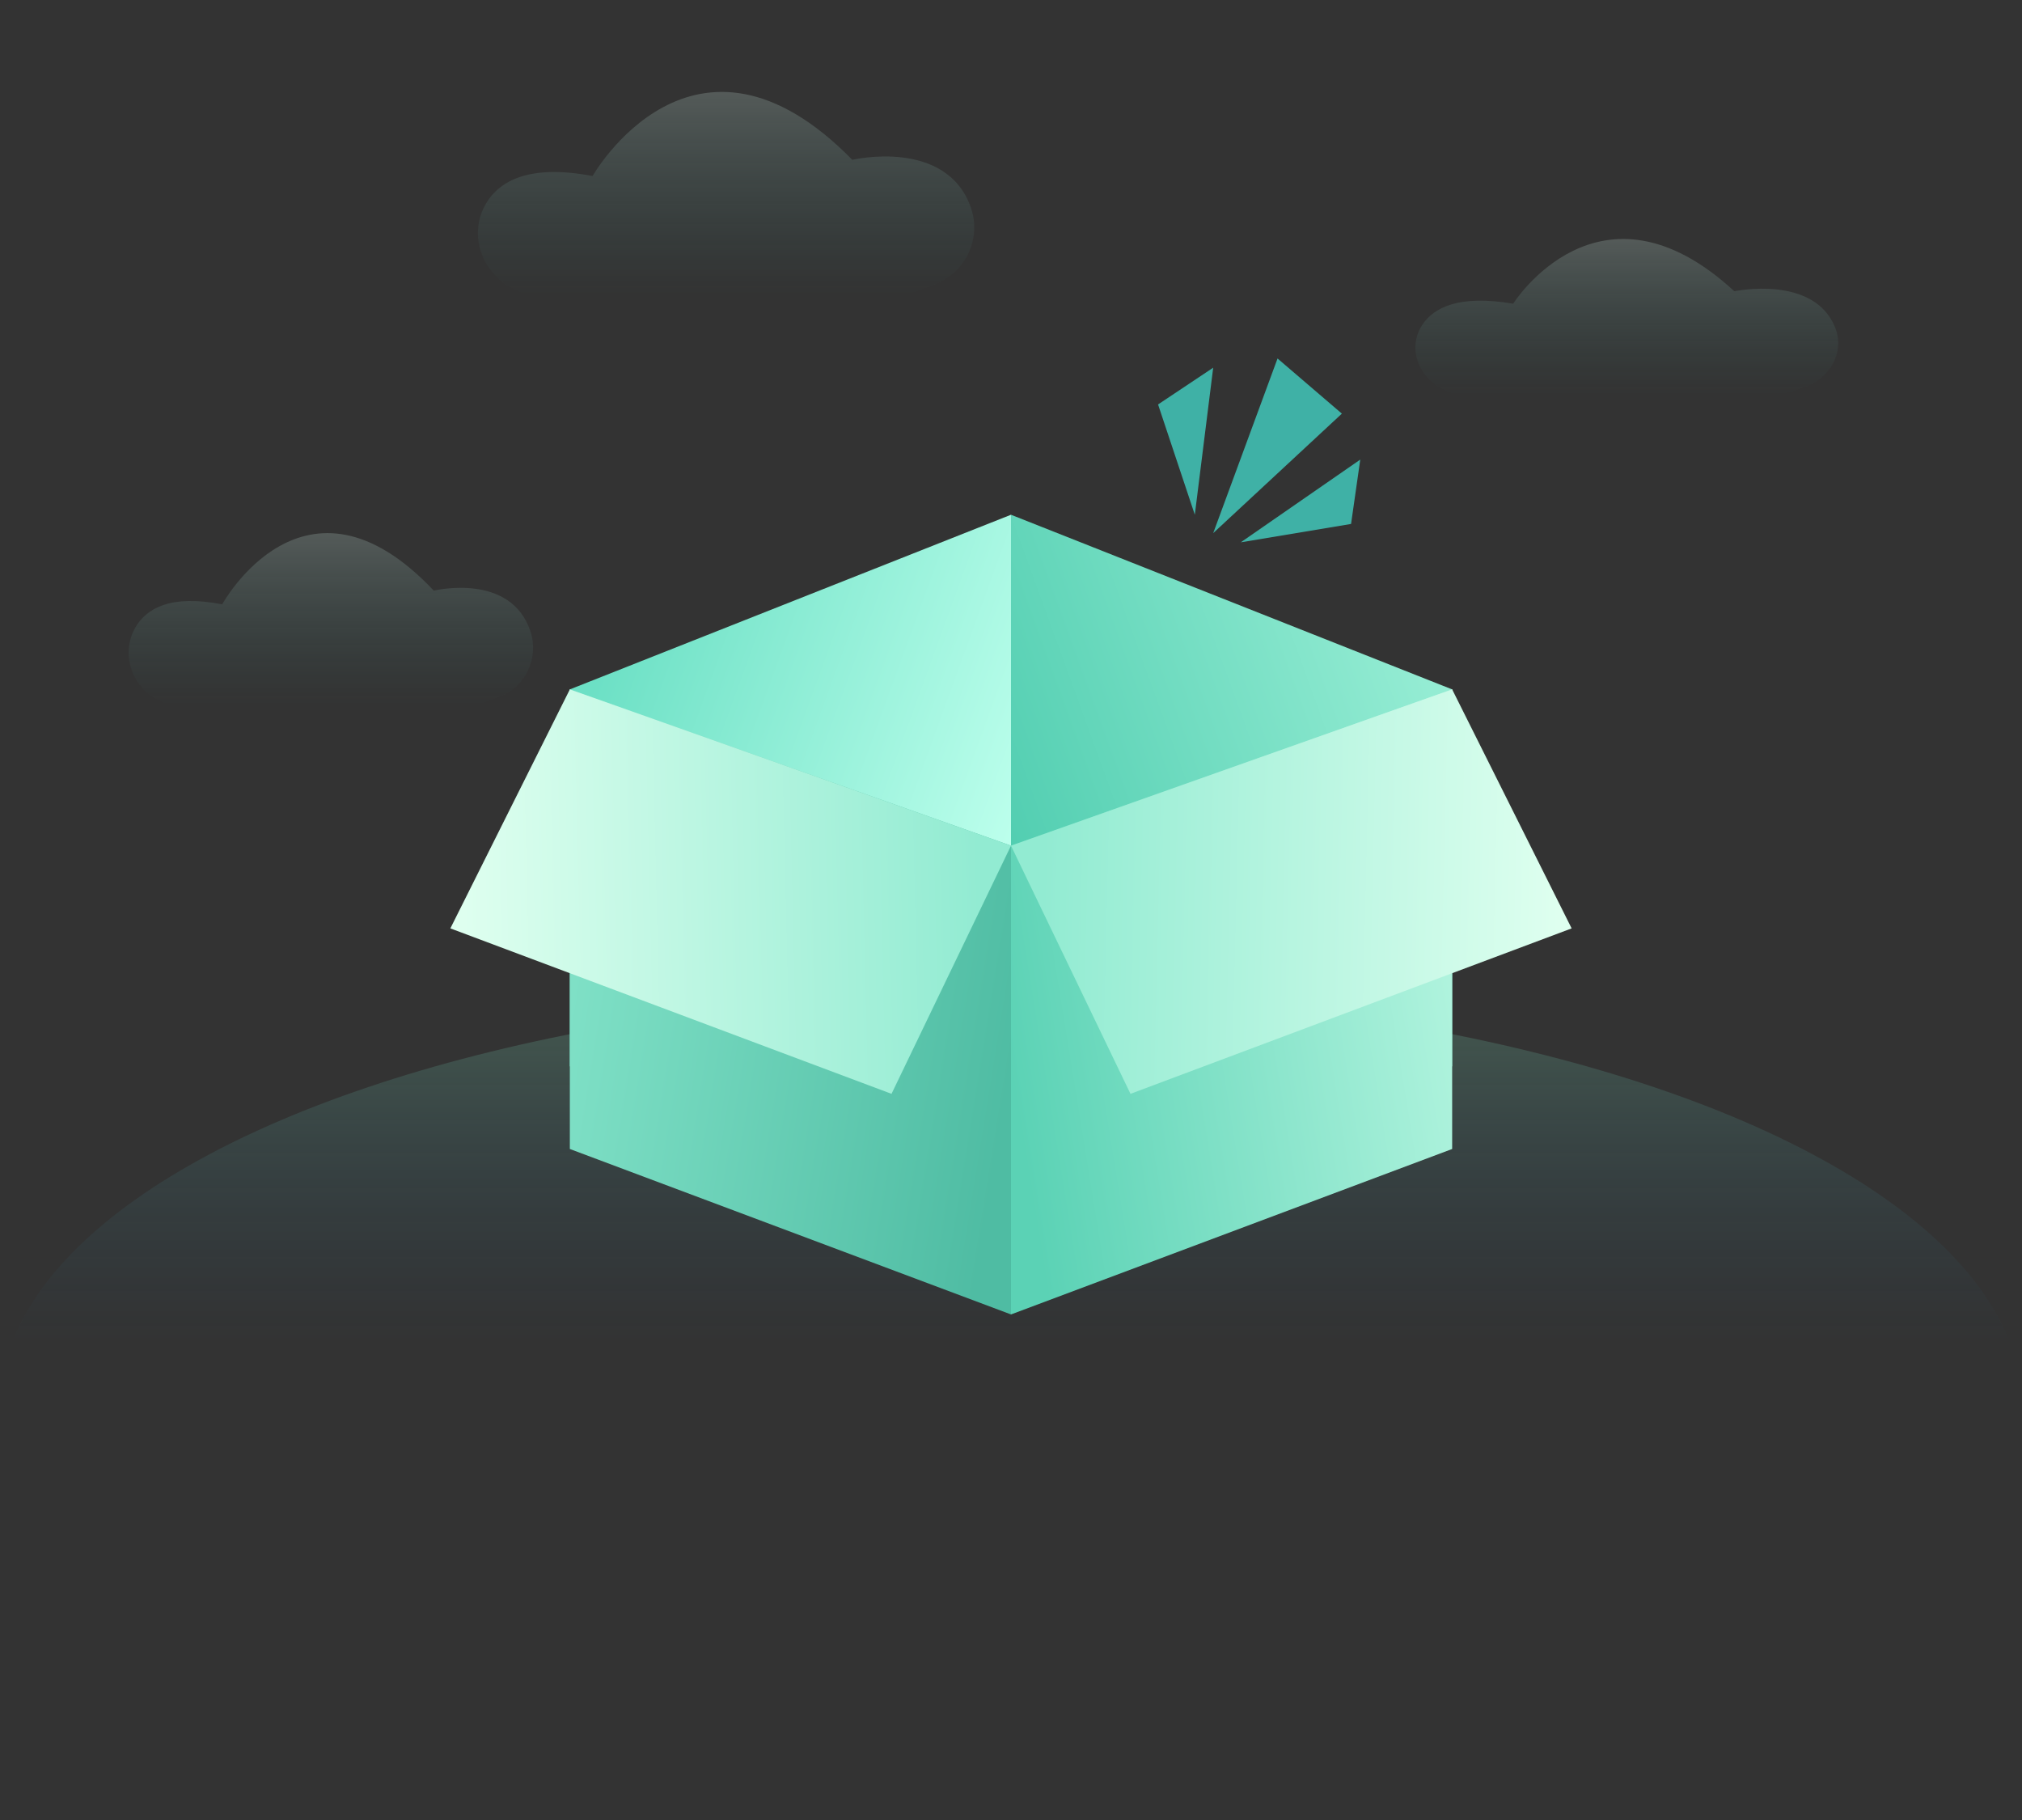 <svg xmlns="http://www.w3.org/2000/svg" xmlns:xlink="http://www.w3.org/1999/xlink" fill="none" version="1.1" width="110" height="99" viewBox="0 0 110 99"><rect x="0" y="0" width="110" height="99" fill="#333333" stroke="none"/><defs><linearGradient x1="0.5" y1="0" x2="0.5" y2="0.423" id="master_svg0_164_0862"><stop offset="0%" stop-color="#92FCC7" stop-opacity="0.2"/><stop offset="100%" stop-color="#187FC4" stop-opacity="0"/></linearGradient><linearGradient x1="0.5" y1="0.03" x2="0.5" y2="0.801" id="master_svg1_164_0859"><stop offset="0.014%" stop-color="#D3FFF1" stop-opacity="0.458"/><stop offset="26.221%" stop-color="#E2FFF6" stop-opacity="0.204"/><stop offset="100%" stop-color="#3FB1A6" stop-opacity="0"/></linearGradient><linearGradient x1="0.5" y1="0.03" x2="0.5" y2="0.801" id="master_svg2_164_0859"><stop offset="0.014%" stop-color="#D3FFF1" stop-opacity="0.458"/><stop offset="26.221%" stop-color="#E2FFF6" stop-opacity="0.204"/><stop offset="100%" stop-color="#3FB1A6" stop-opacity="0"/></linearGradient><linearGradient x1="0.5" y1="0.03" x2="0.5" y2="0.801" id="master_svg3_164_0859"><stop offset="0.014%" stop-color="#D3FFF1" stop-opacity="0.458"/><stop offset="26.221%" stop-color="#E2FFF6" stop-opacity="0.204"/><stop offset="100%" stop-color="#3FB1A6" stop-opacity="0"/></linearGradient><linearGradient x1="0.051" y1="0.235" x2="0.831" y2="0.714" id="master_svg4_164_0834"><stop offset="0%" stop-color="#94ECD3" stop-opacity="1"/><stop offset="100%" stop-color="#52CEB1" stop-opacity="1"/></linearGradient><linearGradient x1="0.051" y1="0.235" x2="0.831" y2="0.714" id="master_svg5_164_0837"><stop offset="0%" stop-color="#6CE0C5" stop-opacity="1"/><stop offset="100%" stop-color="#BCFFEC" stop-opacity="1"/></linearGradient><linearGradient x1="-9.818534874028728e-15" y1="0.5" x2="0.975" y2="0.723" id="master_svg6_164_0844"><stop offset="0%" stop-color="#AFF3DD" stop-opacity="1"/><stop offset="100%" stop-color="#5BD2B5" stop-opacity="1"/></linearGradient><linearGradient x1="0.02" y1="0.53" x2="0.946" y2="0.514" id="master_svg7_164_0841"><stop offset="0%" stop-color="#DEFFEF" stop-opacity="1"/><stop offset="100%" stop-color="#92EBD2" stop-opacity="1"/></linearGradient><linearGradient x1="-9.818534874028728e-15" y1="0.5" x2="0.975" y2="0.723" id="master_svg8_164_0849"><stop offset="0%" stop-color="#7FE0C6" stop-opacity="1"/><stop offset="100%" stop-color="#4FBCA3" stop-opacity="1"/></linearGradient><linearGradient x1="0.02" y1="0.53" x2="0.946" y2="0.514" id="master_svg9_164_0841"><stop offset="0%" stop-color="#DEFFEF" stop-opacity="1"/><stop offset="100%" stop-color="#92EBD2" stop-opacity="1"/></linearGradient></defs><g><g><g><ellipse cx="55" cy="76.5" rx="55" ry="22.5" fill="url(#master_svg0_164_0862)" fill-opacity="1"/></g><g><path d="M26.446,11.061C27.176,9.841,28.791,8.919,32.237,9.575C32.237,9.575,37.74,-0.103,46.367,8.694C46.367,8.694,51.506,7.482,52.826,11.317C53.399,13.016,52.511,14.857,50.814,15.492C46.387,17.168,36.241,20.093,27.834,15.661C26.155,14.774,25.476,12.684,26.446,11.061Z" fill="url(#master_svg1_164_0859)" fill-opacity="1"/></g><g><path d="M7.363,34.134C7.959,33.101,9.274,32.32,12.087,32.875C12.087,32.875,16.571,24.677,23.598,32.129C23.598,32.129,27.786,31.104,28.861,34.351C29.323,35.787,28.6,37.342,27.221,37.88C23.616,39.298,15.348,41.769,8.5,38.022C7.126,37.278,6.573,35.509,7.363,34.134Z" fill="url(#master_svg2_164_0859)" fill-opacity="1"/></g><g><path d="M77.38,17.664C78.002,16.726,79.377,16.018,82.318,16.521C82.318,16.521,87.004,9.072,94.35,15.843C94.35,15.843,98.727,14.917,99.852,17.861C100.342,19.164,99.578,20.58,98.136,21.072C94.368,22.362,85.727,24.608,78.567,21.202C77.132,20.52,76.553,18.914,77.38,17.664Z" fill="url(#master_svg3_164_0859)" fill-opacity="1"/></g></g><g><g transform="matrix(-1,0,0,1,158,0)"><path d="M103,28L103,68.5L79,58Q79,37.5,79,37.5Q79,37.5,103,28Z" fill-rule="evenodd" fill="url(#master_svg4_164_0834)" fill-opacity="1"/></g><g><path d="M55,28L55,68.5L31,58Q31,37.5,31,37.5Q31,37.5,55,28Z" fill-rule="evenodd" fill="url(#master_svg5_164_0837)" fill-opacity="1"/></g><g><g transform="matrix(-1,0,0,1,158,0)"><path d="M79,37.5L103,46L103,71.5Q79,62.5,79,62.5Q79,62.5,79,37.5Z" fill-rule="evenodd" fill="url(#master_svg6_164_0844)" fill-opacity="1"/></g><g transform="matrix(-1,0,0,1,171,0)"><path d="M92,37.5L116,46L109.5,59.5Q85.5,50.5,85.5,50.5Q85.5,50.5,92,37.5Z" fill-rule="evenodd" fill="url(#master_svg7_164_0841)" fill-opacity="1"/></g></g><g transform="matrix(-1,0,0,1,110,0)"><g transform="matrix(-1,0,0,1,158,0)"><path d="M79,37.5L103,46L103,71.5Q79,62.5,79,62.5Q79,62.5,79,37.5Z" fill-rule="evenodd" fill="url(#master_svg8_164_0849)" fill-opacity="1"/></g><g transform="matrix(-1,0,0,1,171,0)"><path d="M92,37.5L116,46L109.5,59.5Q85.5,50.5,85.5,50.5Q85.5,50.5,92,37.5Z" fill-rule="evenodd" fill="url(#master_svg9_164_0841)" fill-opacity="1"/></g></g></g><g><g><path d="M65,28L66,20L63,22L65,28Z" fill-rule="evenodd" fill="#3FB1A6" fill-opacity="1"/></g><g><path d="M66,29Q66,29,73,22.5Q69.5,19.5,69.5,19.5C69.5,19.5,66,29,66,29Z" fill-rule="evenodd" fill="#3FB1A6" fill-opacity="1"/></g><g><path d="M67.5,29.5Q67.5,29.5,73.5,28.5L74,25C74,25,67.5,29.5,67.5,29.5Z" fill-rule="evenodd" fill="#3FB1A6" fill-opacity="1"/></g></g></g></svg>